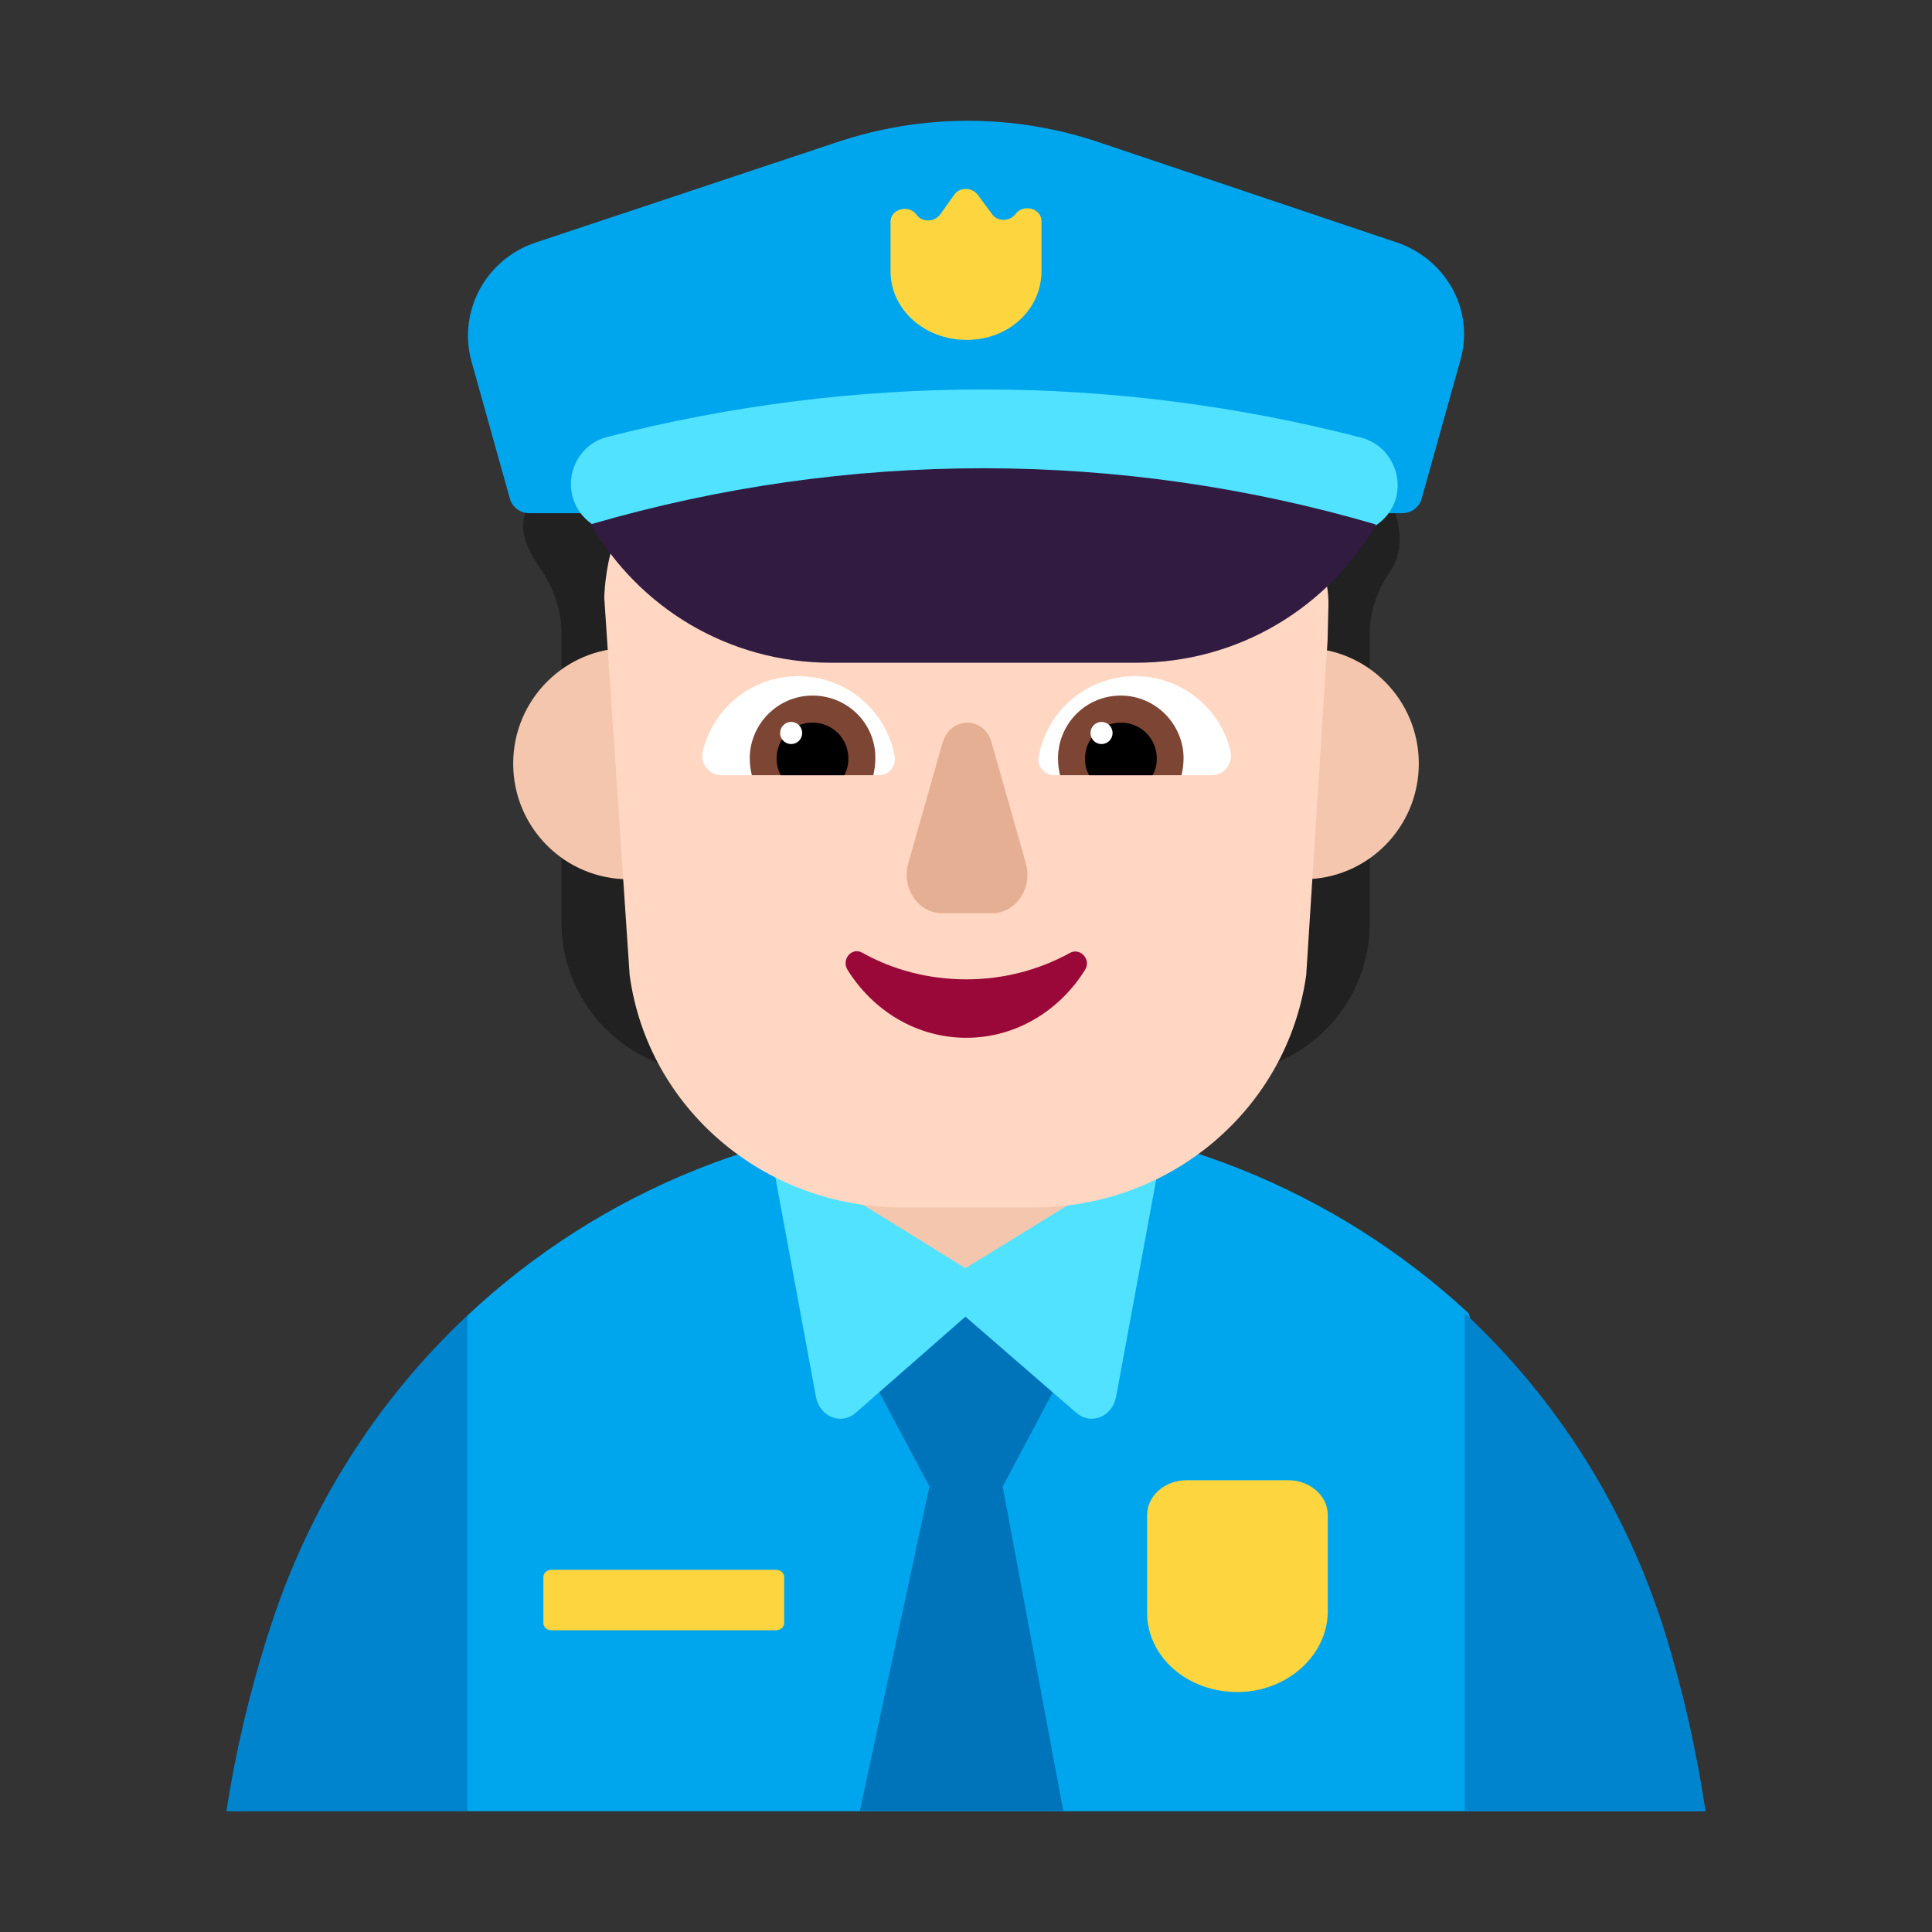 <svg enable-background="new 0 0 128 128" viewBox="0 0 32 32" xmlns="http://www.w3.org/2000/svg"><rect x="0" y="0" width="32" height="32" fill="#333333" stroke="none"/><path d="m24.322 30 1.42-4.037-1.42-4.214c-2.2-2.035-5.13-3.248-8.27-3.248-3.16 0-6.11 1.223-8.31 3.288l-1 4.174 1 4.037z" fill="#00a6ed"/><path d="m13.5 18.5h5v.5c0 1.381-1.119 2.5-2.5 2.5-1.381 0-2.5-1.119-2.5-2.5z" fill="#f4c6ad"/><path d="m16.608 24.622 1.393-2.622-2.001-.5-1.999.5 1.393 2.622-1.154 5.378h3.373z" fill="#0074ba"/><path d="m15.991 21.808-1.816 1.591c-.242.213-.596.071-.661-.264l-.764-4.136 3.241 2.007 3.259-2.007-.764 4.136c-.065.335-.419.476-.661.264z" fill="#50e2ff"/><path d="m27.585 27.064c.298.963.516 1.945.665 2.938h-3.989v-8.251c1.518 1.414 2.679 3.228 3.324 5.314z" fill="#0084ce"/><path d="m7.739 21.79v8.211h-3.989c.15-.983.379-1.945.678-2.897l.03-.09c.648-2.045 1.795-3.83 3.281-5.223z" fill="#0084ce"/><path d="m22.004 6.568c-.343-.596.263-1.009-.331-1.216-.651-.218-1.222-.654-1.577-1.239-.48-.791-1.348-.172-2.33-.172-.377 0-.743-1.067-1.062-.929-.446.195-.948.195-1.394 0-.331-.138-.685.929-1.062.929-.971 0-1.828-.642-2.308.126-.377.596-.937 1.055-1.611 1.285-.628.218-.846 1.629-1.177 2.26-.491.918-.72 1.055-.16 1.87.194.298.308.654.308 1.009v4.783c0 1.067.674 2.007 1.679 2.363l2.159.746v-8.511c.171-.161.308-.356.434-.574.194-.333.308-.7.343-1.055.103.011.217.023.32.023.674 0 1.291-.241 1.759-.654.48.401 1.085.654 1.759.654.114 0 .217-.011.32-.023.046.367.148.723.343 1.055.126.218.274.401.434.574v8.522l2.159-.746c1.005-.344 1.679-1.296 1.679-2.363v-4.783c0-.356.114-.711.32-1.009.594-.849-.468-1.984-1.005-2.925z" fill="#212121"/><path d="m12.316 12.648c0 1.058-.854 1.915-1.908 1.915-1.054 0-1.908-.858-1.908-1.915 0-1.058.854-1.916 1.908-1.916 1.054 0 1.908.858 1.908 1.916z" fill="#f4c6ad"/><path d="m23.5 12.648c0 1.058-.854 1.915-1.908 1.915-1.054 0-1.908-.858-1.908-1.915 0-1.058.854-1.916 1.908-1.916 1.054 0 1.908.858 1.908 1.916z" fill="#f4c6ad"/><path d="m10.008 9.893c.086-2.03 1.81-3.657 3.916-3.657h1.494c.322 0 .598.19.724.47.46.996 1.482 1.623 2.597 1.623h1.643c.919.045 1.643.795 1.621 1.701l-.014.576-.354 5.545c-.31 2.204-2.23 3.849-4.517 3.849h-2.184c-2.276 0-4.206-1.645-4.505-3.849z" fill="#ffd7c2"/><path d="m16.006 16.221c-.629 0-1.223-.159-1.724-.441-.175-.098-.349.11-.245.282.419.674 1.141 1.127 1.968 1.127s1.549-.453 1.968-1.127c.105-.172-.082-.367-.245-.282-.512.282-1.095.441-1.724.441z" fill="#990838"/><path d="m11.642 12.439c.171-.711.811-1.239 1.577-1.239.8 0 1.451.562 1.599 1.319.034.172-.091.321-.263.321h-2.605c-.206 0-.366-.206-.308-.401z" fill="#fff"/><path d="m20.381 12.439c-.171-.711-.811-1.239-1.577-1.239-.8 0-1.451.562-1.599 1.319-.034.172.091.321.263.321h2.605c.206 0 .354-.195.308-.401z" fill="#fff"/><path d="m12.418 12.565c0-.574.468-1.044 1.04-1.044.583 0 1.051.47 1.04 1.044 0 .092-.011.183-.034.275h-2.011c-.023-.092-.034-.184-.034-.275z" fill="#7d4533"/><path d="m19.604 12.565c0-.574-.468-1.044-1.04-1.044-.583 0-1.04.47-1.04 1.044 0 .092.011.183.034.275h2.011c.023-.092.034-.184.034-.275z" fill="#7d4533"/><path d="m13.458 11.969c.331 0 .594.264.594.596 0 .103-.023.195-.069.275h-1.051c-.046-.08-.069-.172-.069-.275 0-.333.263-.596.594-.596z"/><path d="m18.565 11.969c-.331 0-.594.264-.594.596 0 .103.023.195.069.275h1.051c.046-.08.069-.172.069-.275 0-.333-.263-.596-.594-.596z"/><path d="m13.287 12.141c0 .101-.082.183-.183.183-.101 0-.183-.082-.183-.183 0-.101.082-.184.183-.184.101 0 .183.082.183.184z" fill="#fff"/><path d="m18.428 12.141c0 .101-.082.183-.183.183-.101 0-.183-.082-.183-.183 0-.101.082-.184.183-.184.101 0 .183.082.183.184z" fill="#fff"/><path d="m15.611 12.303-.566 1.994c-.118.408.16.828.556.828h.834c.395 0 .673-.42.556-.828l-.566-1.994c-.118-.443-.684-.443-.812 0z" fill="#e5af93"/><path d="m23.136 4.016-4.926-1.657c-1.416-.478-2.942-.478-4.358 0l-4.976 1.657c-.828.273-1.296 1.141-1.067 1.969l.638 2.281c.04.136.17.234.319.234h14.46c.15 0 .279-.097.319-.234l.638-2.281c.249-.829-.219-1.687-1.047-1.969z" fill="#00a6ed"/><path d="m22.15 8.807c-3.84-.99-7.85-.99-11.69-.01-.42.11-.85-.14-.97-.55-.13-.44.13-.9.57-1.01 4.1-1.05 8.38-1.05 12.48.01.44.11.7.57.58 1.01-.12.41-.55.66-.97.55z" fill="#50e2ff"/><path d="m9.79 8.687c.79 1.37 2.27 2.29 3.97 2.29h5.06c1.7 0 3.18-.92 3.97-2.29-4.24-1.24-8.74-1.24-12.98-.01z" fill="#321b41"/><g fill="#fcd53f"><path d="m17.25 3.663c0-.214-.302-.292-.431-.117-.097.127-.302.127-.388 0l-.237-.321c-.097-.127-.302-.127-.388 0l-.237.331c-.097.127-.302.127-.388 0-.129-.175-.431-.097-.431.117v.818c0 .633.56 1.139 1.261 1.139.7 0 1.239-.506 1.239-1.139z"/><path d="m20.49 28.025c-.827 0-1.49-.585-1.49-1.313v-1.62c0-.316.294-.575.653-.575h1.686c.359 0 .653.259.653.575v1.611c-.011.729-.685 1.323-1.501 1.323z"/><path d="m12.848 26h-3.708c-.08 0-.14.052-.14.121v.761c0 .069.06.121.14.121h3.708c.08 0 .14-.052.14-.121v-.761c0-.069-.06-.121-.14-.121z"/></g></svg>
